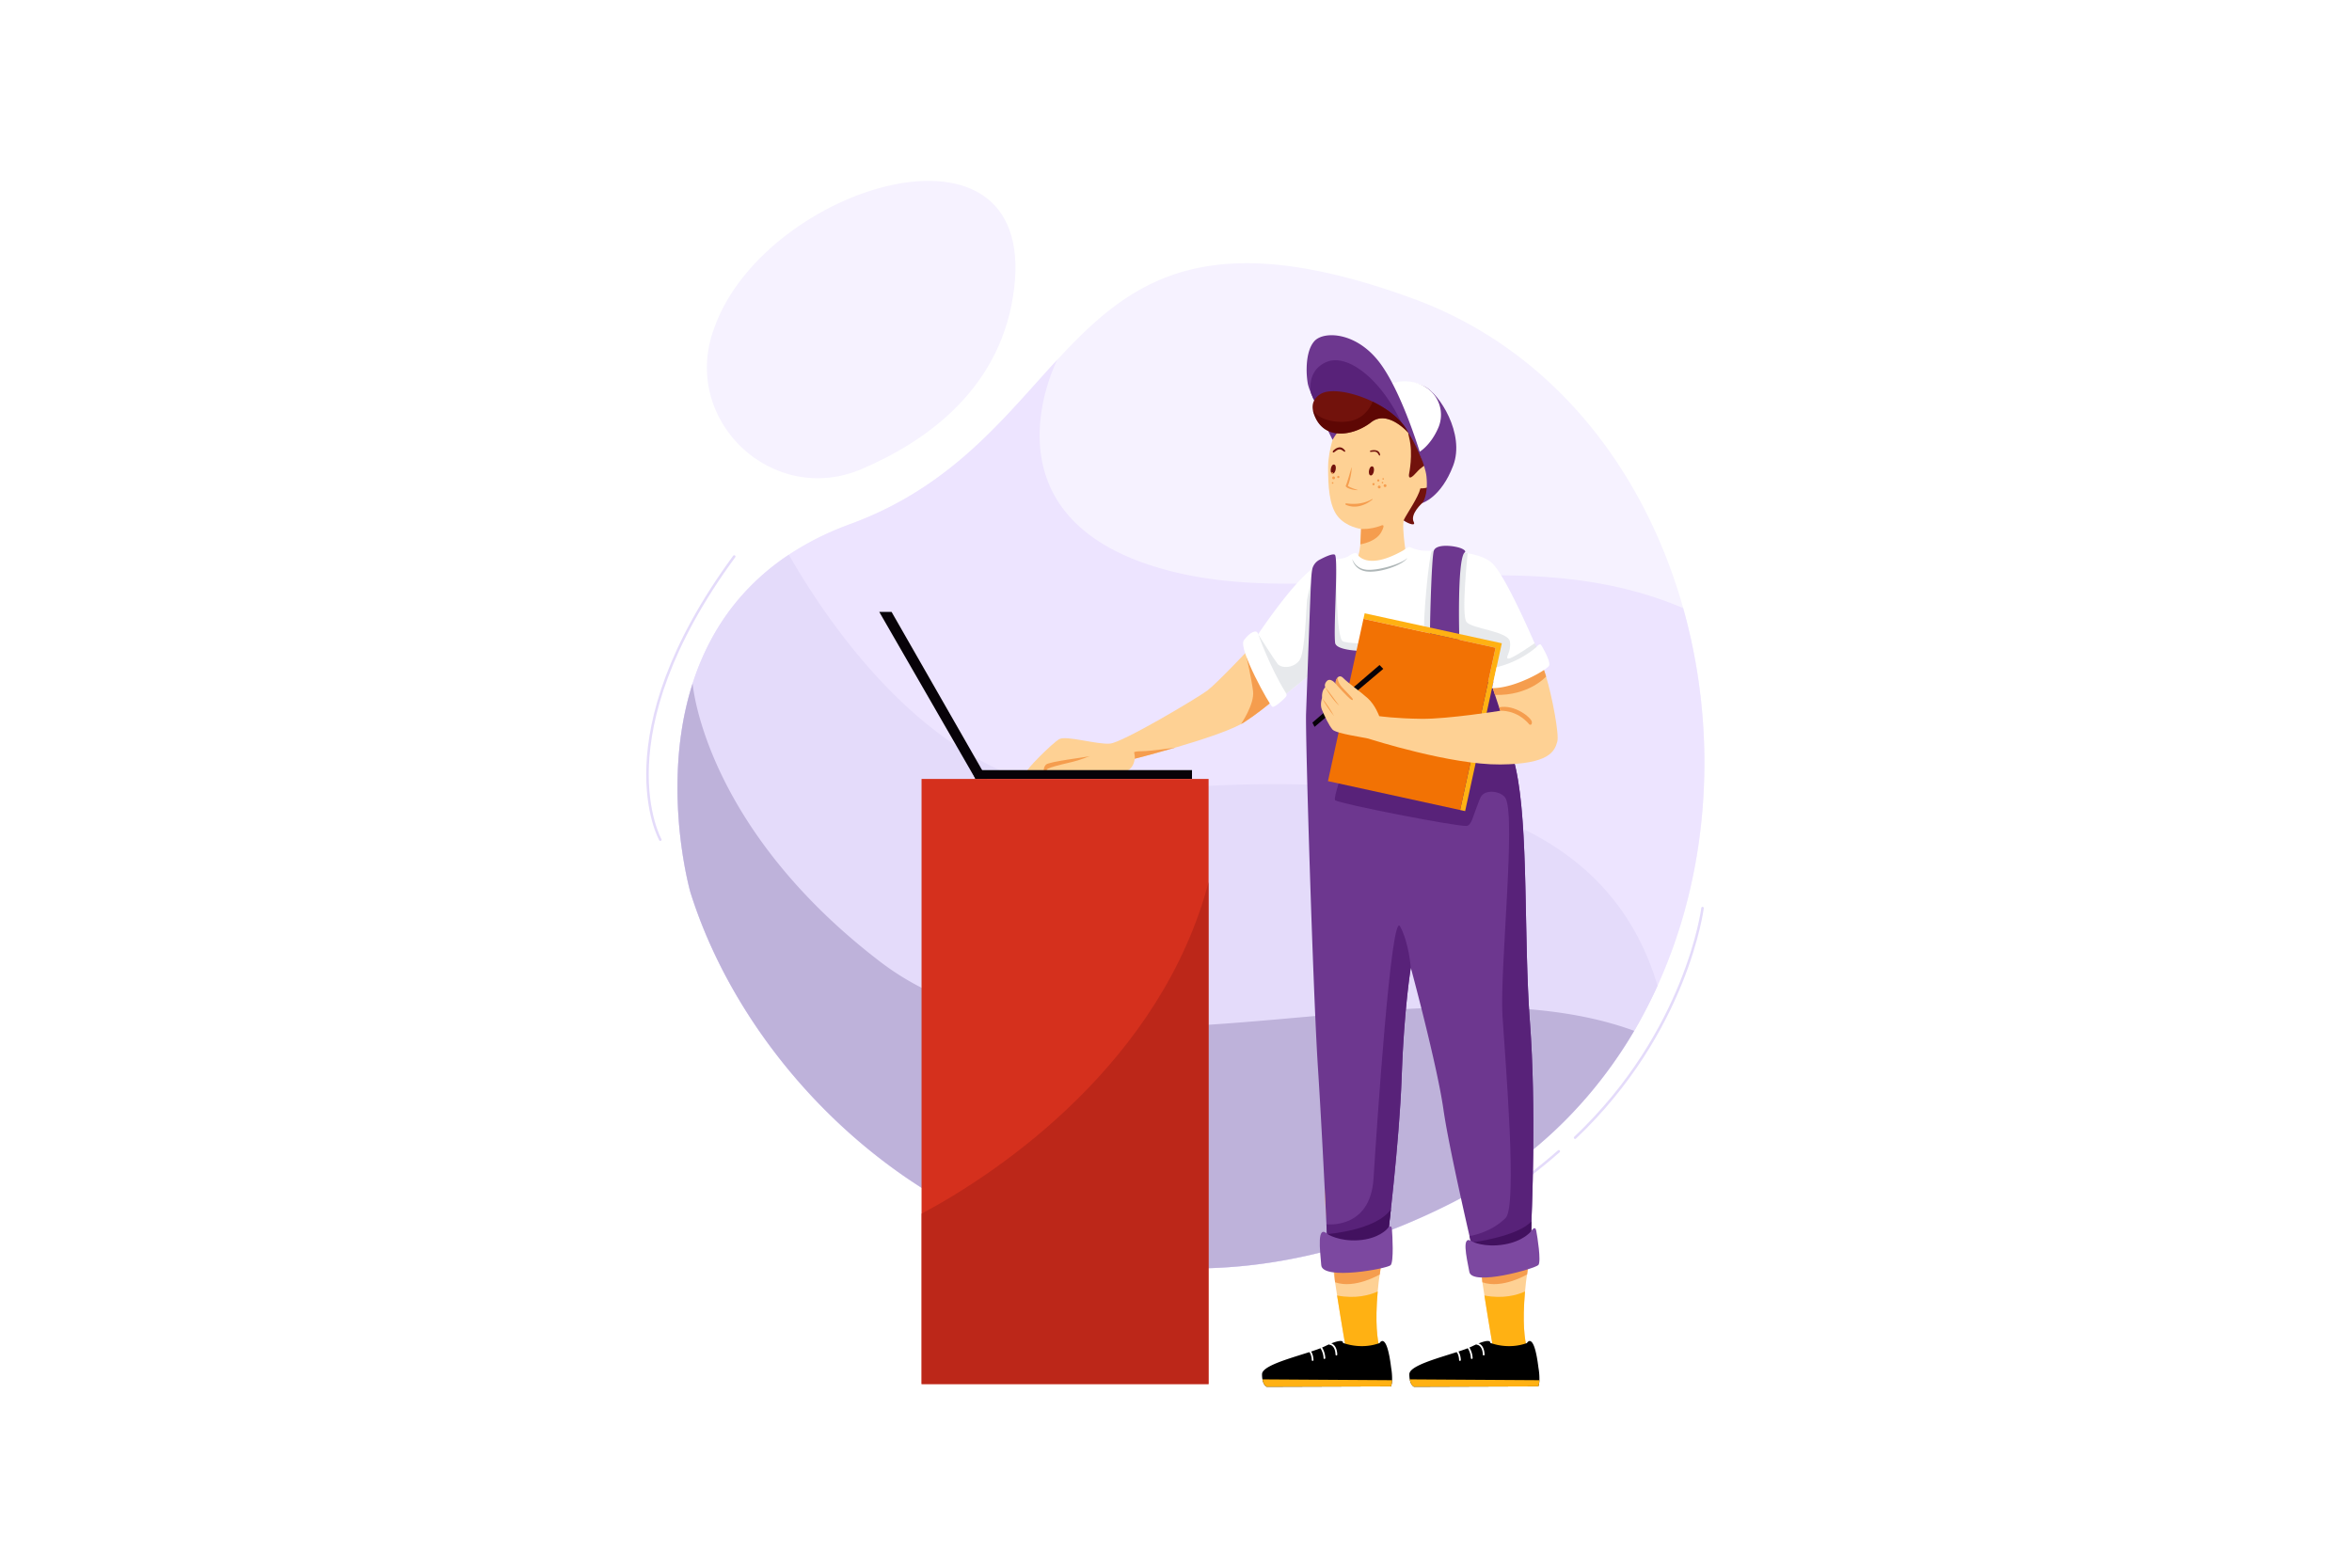 <svg xmlns="http://www.w3.org/2000/svg" viewBox="0 0 4680 3120"><defs><style>.cls-1{fill:#fff;}.cls-2{fill:#f6f2ff;}.cls-3{fill:#ede4ff;}.cls-4{fill:#e4dbfa;}.cls-5{fill:#beb2da;}.cls-18,.cls-6{fill:none;stroke-miterlimit:10;}.cls-6{stroke:#e4dbfa;stroke-linecap:round;stroke-width:5px;}.cls-7{fill:#fed194;}.cls-8{fill:#f59d4e;}.cls-9{fill:#72120c;}.cls-10{fill:#6d378f;}.cls-11{fill:#582279;}.cls-12{fill:#540200;opacity:0.67;}.cls-13{opacity:0.54;}.cls-14{fill:#d2d7db;}.cls-15{fill:#ffb113;}.cls-16{fill:#f27204;}.cls-17{fill:#42115f;}.cls-18{stroke:#fed194;}.cls-19{fill:#070208;}.cls-20{fill:#7c48a0;}.cls-21{fill:#d5301d;}.cls-22{fill:#ad2217;opacity:0.62;}.cls-23{fill:#aeb6b7;}</style></defs><title>02</title><g id="_02" data-name="02"><rect id="_02-2" data-name="02" class="cls-1" width="4680" height="3120"/><path class="cls-2" d="M3261.08,2035.24c-.85,1.48-1.68,3-2.53,4.44l-.73,1.28c-.94,1.66-1.89,3.3-2.85,5l-.13.23c-1,1.8-2.09,3.61-3.15,5.4-1.31,2.22-2.64,4.44-4,6.65s-2.67,4.43-4,6.63q-4,6.61-8.19,13.15c-1.39,2.18-2.79,4.37-4.19,6.53s-2.82,4.34-4.24,6.5-2.86,4.31-4.3,6.46q-1.9,2.85-3.85,5.69l-.75,1.11q-2.07,3-4.16,6c-1.45,2.1-2.91,4.18-4.39,6.26a1.77,1.77,0,0,0-.12.17c-1.25,1.76-2.5,3.53-3.78,5.28q-.75,1.07-1.53,2.13-1,1.44-2.1,2.88-1.42,2-2.9,3.95c-.66.9-1.31,1.79-2,2.68-.91,1.23-1.83,2.45-2.75,3.68l-2.33,3.09-1.91,2.5-3.66,4.76-.52.67q-2,2.55-4,5.1c-.48.61-1,1.22-1.45,1.84-1.15,1.44-2.3,2.89-3.46,4.33l-1.72,2.13c-1.07,1.33-2.13,2.65-3.21,4l-1.28,1.56q-2.05,2.52-4.15,5c-1.63,2-3.28,3.94-4.94,5.89l-.69.82c-1.48,1.73-2.95,3.46-4.44,5.19-2.11,2.44-4.23,4.85-6.37,7.27q-4.6,5.25-9.32,10.41l-.19.21c-3.47,3.81-7,7.58-10.51,11.33-.4.43-.81.86-1.22,1.28q-2.1,2.22-4.22,4.42c-1.82,1.91-3.66,3.8-5.5,5.68-.21.2-.4.4-.61.61l-3.07,3.12-2.55,2.57c-1.64,1.64-3.28,3.27-4.94,4.9q-8,7.9-16.27,15.62l-.79.74-.14.13q-15.23,14.21-31.24,27.78-2.33,2-4.7,3.95l-.64.53c-3.2,2.68-6.45,5.33-9.7,8l-1.26,1-.85.69-2.45,2-3.78,3-.16.12-2.72,2.14c-1.19.93-2.37,1.86-3.57,2.77-1,.82-2.1,1.64-3.16,2.45l-3.27,2.48-.12.1c-1.7,1.29-3.39,2.57-5.1,3.84l-1.27.95c-1.28,1-2.59,1.93-3.89,2.89l-2.66,1.94q-3.28,2.4-6.6,4.79l-1.15.83-3.51,2.48c-.67.47-1.33,1-2,1.42-1.67,1.18-3.35,2.36-5,3.52l-1.68,1.15q-3.37,2.34-6.78,4.63c-1.94,1.32-3.88,2.62-5.84,3.92l-1,.66c-2.07,1.38-4.16,2.75-6.25,4.11l-1.53,1c-2,1.31-4.05,2.61-6.08,3.9s-4.28,2.71-6.43,4c-.38.24-.77.47-1.14.72q-2.8,1.74-5.61,3.45l-1.34.83c-2.2,1.34-4.4,2.66-6.6,4-.31.19-.62.36-.92.55q-6.52,3.89-13.15,7.69l-.89.51-5,2.85-2.37,1.33q-3.43,1.92-6.89,3.82c-2.09,1.15-4.18,2.28-6.29,3.41l-1.77,1-6.09,3.23q-4.39,2.31-8.83,4.58c-2.36,1.21-4.74,2.42-7.12,3.61-516.39,258.89-976.52,89-1257.61-205.12-118.76-124.25-205.57-270.68-251.16-416.3,0,0-1.79-6.26-4.43-17.66-2.49-10.71-5.73-26-8.91-44.82-.16-.94-.33-1.9-.48-2.86q-1.63-9.82-3.2-20.84c-.16-1.06-.3-2.13-.46-3.21-.19-1.43-.39-2.88-.58-4.35-.15-1.17-.3-2.33-.46-3.52s-.32-2.53-.48-3.81c-.31-2.56-.63-5.16-.93-7.78-.16-1.33-.31-2.65-.45-4s-.3-2.68-.44-4-.29-2.71-.42-4.09l-.42-4.13c-.13-1.39-.27-2.79-.39-4.19s-.26-2.82-.39-4.24-.24-2.85-.36-4.29-.23-2.88-.35-4.34c0-.17,0-.34,0-.5-.19-2.52-.38-5.07-.55-7.65q-.64-9.22-1.09-18.82c-.07-1.54-.14-3.09-.2-4.64q-.6-14-.71-28.69c0-1.62,0-3.25,0-4.88q0-12.83.38-26.06c0-1.48.1-3,.15-4.43q.36-10.12,1-20.46l.33-5.06a.86.86,0,0,0,0-.16c.12-1.69.24-3.38.38-5.08h0c.13-1.76.28-3.51.42-5.27q.48-5.71,1.06-11.5c.14-1.47.3-3,.46-4.43s.34-3.2.53-4.8c.23-2,.46-4.09.72-6.15.1-.83.2-1.64.31-2.45a4.26,4.26,0,0,1,.06-.5l.33-2.62c.41-3.11.84-6.23,1.3-9.38.14-1.06.3-2.11.46-3.18.11-.74.22-1.47.34-2.21l.15-1a.13.13,0,0,0,0-.06c.25-1.62.5-3.24.77-4.88q1.8-11.13,4-22.37.52-2.64,1.07-5.26c.43-2.05.86-4.1,1.32-6.15.29-1.41.6-2.8.92-4.2.49-2.2,1-4.4,1.52-6.62.29-1.23.59-2.47.89-3.7q2.05-8.48,4.39-17c.38-1.39.77-2.78,1.16-4.15.44-1.57.9-3.14,1.35-4.7a1.14,1.14,0,0,1,.07-.22c.45-1.55.9-3.09,1.37-4.64s1-3.19,1.46-4.77,1-3.19,1.51-4.78c.44-1.38.89-2.76,1.35-4.15l.39-1.19.54-1.6c.37-1.13.76-2.27,1.15-3.4q.72-2.12,1.47-4.23c.34-1,.69-1.94,1-2.9l1.06-2.91c.33-.92.67-1.84,1-2.77.55-1.49,1.12-3,1.69-4.48.43-1.16.87-2.3,1.33-3.45.11-.3.23-.6.35-.91l.75-1.89s0,0,0,0c.5-1.29,1-2.57,1.54-3.85l.17-.42c.69-1.7,1.39-3.41,2.11-5.1.48-1.17,1-2.35,1.49-3.52.35-.83.71-1.67,1.07-2.5.83-1.92,1.68-3.83,2.53-5.74.62-1.39,1.25-2.79,1.9-4.17s1.4-3.06,2.13-4.58c.42-.9.84-1.8,1.28-2.69.12-.27.25-.54.38-.8.49-1,1-2.06,1.49-3.07.11-.24.23-.48.35-.72.76-1.56,1.53-3.1,2.31-4.66a1.71,1.71,0,0,0,.14-.27c.09-.16.17-.33.25-.5.72-1.4,1.43-2.79,2.16-4.19l.46-.89q1.32-2.54,2.68-5.06h0q1.43-2.65,2.88-5.29l0,0q1.18-2.15,2.4-4.29c.78-1.38,1.56-2.76,2.37-4.13l.34-.6c.67-1.15,1.34-2.3,2-3.44.12-.22.25-.44.38-.65q2.46-4.14,5-8.23,1.28-2.09,2.6-4.14a.33.33,0,0,1,.06-.1c.89-1.41,1.79-2.8,2.72-4.21q1.23-1.89,2.49-3.78c.19-.27.37-.56.57-.83.7-1.07,1.42-2.14,2.15-3.21l.95-1.38c.77-1.12,1.54-2.22,2.31-3.31s1.53-2.19,2.3-3.28c.42-.59.86-1.19,1.29-1.78.76-1.07,1.54-2.14,2.32-3.2q1.34-1.82,2.7-3.64c.18-.25.37-.49.54-.73.9-1.2,1.82-2.4,2.73-3.6q2.42-3.13,4.87-6.22,1.62-2,3.27-4.07l.72-.88c.5-.62,1-1.25,1.54-1.87q1.68-2,3.39-4c.85-1,1.71-2,2.57-3,.08-.09.16-.17.22-.25,1-1.2,2.06-2.39,3.11-3.57.91-1,1.81-2,2.73-3.06.52-.58,1-1.16,1.56-1.74l2.74-3c.73-.8,1.47-1.6,2.22-2.38s1.31-1.41,2-2.11c1-1.07,2-2.13,3.06-3.2.89-.92,1.78-1.84,2.68-2.74.71-.74,1.41-1.45,2.14-2.17.88-.9,1.78-1.8,2.69-2.68s1.7-1.67,2.55-2.5,1.65-1.61,2.48-2.41q2.91-2.79,5.88-5.54l1.87-1.74.25-.22c.9-.81,1.79-1.63,2.7-2.44l2.18-2c.32-.29.64-.58,1-.86l2.25-2,2.84-2.46q9.67-8.33,20.06-16.31l.17-.14q3-2.31,6-4.57l3.06-2.26c3-2.24,6.13-4.44,9.25-6.63a.35.35,0,0,0,.13-.08l3.18-2.2c2.07-1.42,4.17-2.84,6.28-4.24l.18-.12,3.3-2.18q5-3.26,10.11-6.45l6.66-4.06c1.24-.75,2.49-1.48,3.75-2.23l3.52-2.05,3.24-1.87q5.53-3.15,11.2-6.21l3.69-2,3.73-2c2.48-1.3,5-2.58,7.54-3.86l3-1.5q10-4.93,20.41-9.61c1.34-.6,2.67-1.19,4-1.78,1.08-.48,2.17-1,3.27-1.43l.78-.33q5.67-2.46,11.48-4.82,6.71-2.73,13.59-5.35l3.48-1.32,5.15-1.91c83.69-30.58,150.53-72.2,207.69-118.66q3.22-2.62,6.42-5.27s0,0,0,0q3.19-2.64,6.35-5.31h0q14.19-12,27.64-24.38,9-8.22,17.65-16.57,5.78-5.57,11.45-11.14v0c19.79-19.55,38.54-39.42,56.71-59.26,27-29.44,52.68-58.77,78.53-86.76h0c18.08-19.58,36.24-38.49,55-56.32,64-60.92,134.61-109.12,231.57-127.53a451.63,451.63,0,0,1,50.92-6.65,550.78,550.78,0,0,1,72.46-.46c34.78,1.95,72.41,7,113.37,15.47a1188.87,1188.87,0,0,1,120.43,32.11q30.71,9.81,63.55,21.81,5.46,2,10.87,4.08,23.54,9,46.11,19.28,15.11,6.87,29.76,14.3,6.56,3.32,13,6.75,18.41,9.74,36.14,20.37,6.59,3.93,13.08,8,14.07,8.78,27.67,18.1c179.27,122.64,301.53,313,361.27,525.31.54,1.92,1.07,3.83,1.59,5.75.39,1.38.76,2.76,1.14,4.14q1.35,4.92,2.63,9.86c.49,1.85,1,3.71,1.44,5.56s1,3.9,1.48,5.84q3.33,13.31,6.34,26.71,1.3,5.84,2.55,11.69.63,2.91,1.23,5.85.55,2.65,1.1,5.32,1.28,6.27,2.46,12.56.55,2.8,1.06,5.61,4.38,23.54,7.76,47.31c.24,1.64.46,3.28.69,4.92q1,7,1.85,14,.3,2.33.57,4.65l.06.45q.34,2.86.67,5.73,2.07,17.88,3.58,35.86c.18,2,.34,4,.5,6,.14,1.83.28,3.66.41,5.49.17,2.17.32,4.33.46,6.5q.21,2.84.37,5.65l.27,4.28c.1,1.65.2,3.3.28,4.94.06,1,.12,2.08.17,3.14q.48,9,.81,18c0,.71.05,1.43.08,2.15.06,1.58.1,3.17.15,4.76l.15,5.29c.05,1.86.09,3.73.13,5.6q.13,6.23.2,12.46c0,1.94,0,3.89,0,5.83,0,2.46,0,4.92,0,7.39,0,1.54,0,3.1,0,4.65q0,6.13-.13,12.26-.09,5.91-.25,11.81-.07,3-.18,6-.18,5.88-.43,11.77c0,.19,0,.38,0,.57-.07,1.8-.16,3.6-.24,5.4q-.29,6.2-.66,12.41c-.11,2-.23,3.95-.36,5.93q-.21,3.54-.47,7.1c-.26,3.64-.52,7.27-.81,10.91q-.24,3-.5,6c-.17,2-.34,4-.52,6l-.57,6c-.18,2-.37,4-.59,6-.15,1.57-.31,3.13-.48,4.69-.08.78-.17,1.57-.25,2.35q-1.23,11.45-2.7,22.85-1.14,9-2.45,17.88-.39,2.72-.8,5.42c0,.22-.06.44-.1.65-.28,1.95-.59,3.89-.89,5.82s-.57,3.67-.87,5.5c-.34,2.12-.7,4.25-1.05,6.37-.67,4-1.35,7.9-2.05,11.85l-1.08,5.92c-.36,2-.73,3.93-1.11,5.91s-.75,3.93-1.13,5.89c-.77,3.94-1.57,7.86-2.38,11.79q-.61,2.94-1.24,5.87c-.42,2-.84,3.92-1.28,5.87s-.85,3.92-1.3,5.86-.88,3.92-1.33,5.86-.91,3.9-1.37,5.84l-1.38,5.8c-.54,2.21-1.08,4.42-1.64,6.63q-.63,2.54-1.28,5.08-1.47,5.78-3,11.55c-.53,2-1.05,3.9-1.59,5.85s-1.06,3.86-1.59,5.79-1.08,3.85-1.63,5.77-1.1,3.85-1.67,5.76q-.77,2.64-1.55,5.28c-.7,2.34-1.41,4.7-2.13,7-.48,1.63-1,3.26-1.5,4.88a.2.2,0,0,1,0,0c-1.05,3.4-2.13,6.79-3.21,10.17-.26.81-.52,1.6-.78,2.39q-1.65,5.09-3.34,10.13-1.93,5.74-3.93,11.46-1,2.83-2,5.66c-.65,1.84-1.32,3.68-2,5.53l-.06.17q-.93,2.55-1.87,5.09c-.1.29-.2.56-.3.84-.66,1.75-1.31,3.51-2,5.25s-1.41,3.74-2.13,5.6-1.34,3.5-2,5.25c-.14.36-.28.74-.44,1.1-.62,1.61-1.25,3.23-1.89,4.82-.73,1.86-1.47,3.71-2.22,5.57l-2.26,5.55q-3.16,7.74-6.49,15.41-1.43,3.33-2.89,6.65-1.2,2.74-2.43,5.48t-2.45,5.46l-1.82,4-.58,1.26c-1.05,2.27-2.1,4.55-3.17,6.81-.12.27-.26.56-.39.83l-.23.49c-.53,1.12-1.06,2.25-1.6,3.37-.15.32-.31.64-.46,1-1,2.08-2,4.13-3,6.18-.1.23-.2.44-.32.67q-.27.59-.57,1.17c-.89,1.82-1.78,3.63-2.68,5.45-.42.83-.83,1.66-1.24,2.5-.08.13-.14.26-.21.38-.93,1.88-1.88,3.75-2.83,5.61-.72,1.43-1.46,2.84-2.19,4.27l-.72,1.39c-.53,1-1.07,2-1.6,3.07-.08.15-.15.3-.23.44-.37.73-.75,1.45-1.13,2.16-.76,1.43-1.51,2.85-2.27,4.26-.6,1.14-1.21,2.27-1.82,3.41-.24.46-.49.91-.73,1.36-.5.92-1,1.83-1.49,2.73C3265.13,2028,3263.1,2031.61,3261.08,2035.24Z"/><path class="cls-3" d="M3261.08,2035.24c-.85,1.48-1.68,3-2.53,4.44l-.73,1.28c-.94,1.66-1.89,3.3-2.85,5l-.13.23c-1,1.8-2.09,3.61-3.15,5.4-1.31,2.22-2.64,4.44-4,6.65s-2.67,4.43-4,6.63q-4,6.61-8.19,13.15c-1.39,2.18-2.79,4.37-4.19,6.53s-2.82,4.34-4.24,6.5-2.86,4.31-4.3,6.46q-1.9,2.85-3.85,5.69l-.75,1.11q-2.07,3-4.16,6c-1.45,2.1-2.91,4.18-4.39,6.26a1.77,1.77,0,0,0-.12.17c-1.25,1.76-2.5,3.53-3.78,5.28q-.75,1.07-1.53,2.13-1,1.44-2.1,2.88-1.42,2-2.9,3.95c-.66.9-1.31,1.79-2,2.68-.91,1.23-1.83,2.45-2.75,3.68l-2.33,3.09-1.91,2.5-3.66,4.76-.52.67q-2,2.55-4,5.1c-.48.61-1,1.22-1.45,1.84-1.15,1.44-2.3,2.89-3.46,4.33l-1.72,2.13c-1.07,1.33-2.13,2.65-3.21,4l-1.28,1.56q-2.05,2.52-4.15,5c-1.63,2-3.28,3.94-4.94,5.89l-.69.82c-1.48,1.73-2.95,3.46-4.44,5.19-2.11,2.44-4.23,4.85-6.37,7.27q-4.6,5.25-9.32,10.41l-.19.21q-2.55,2.8-5.14,5.57-1.62,1.77-3.28,3.52c-.93,1-1.87,2-2.81,3l-.5.53q-2.1,2.22-4.22,4.42c-.18.17-.34.35-.51.52l-2.76,2.86c-.94,1-1.89,1.95-2.84,2.91l-3.07,3.12-2.55,2.57-3.1,3.07c-.88.89-1.79,1.78-2.69,2.66q-5,4.93-10.13,9.79l-.43.41q-2.8,2.67-5.65,5.33-3.06,2.85-6.15,5.68c-1.91,1.74-3.82,3.48-5.74,5.2s-4,3.55-6,5.31l-.79.7c-1.58,1.4-3.18,2.79-4.78,4.18-.25.22-.49.44-.75.65q-2.78,2.4-5.57,4.78l-1.64,1.41-3.23,2.71-1.47,1.24-.64.53q-2.76,2.31-5.56,4.59c-1.79,1.47-3.59,2.94-5.4,4.39l-.85.69-2.45,2-3.33,2.64c-.16.12-.3.24-.45.37a.48.48,0,0,0-.16.12l-2.72,2.14-3,2.31-.59.46-.6.46-2.56,2-3.27,2.48-.12.1c-1.7,1.29-3.39,2.57-5.1,3.84l-1.27.95q-.36.26-.72.54l-3.17,2.35-2.66,1.94q-3.28,2.4-6.6,4.79l-1.15.83-3.51,2.48c-.67.47-1.33,1-2,1.42l-.48.33q-2.27,1.61-4.56,3.19l-1.68,1.15q-3.37,2.34-6.78,4.63c-1.94,1.32-3.88,2.62-5.84,3.92l-1,.66c-2.07,1.38-4.16,2.75-6.25,4.11l-1.53,1c-2,1.31-4.05,2.61-6.08,3.9s-4.28,2.71-6.43,4c-.38.24-.77.47-1.14.72q-2.8,1.74-5.61,3.45l-1.34.83c-2.2,1.34-4.4,2.66-6.6,4-.31.19-.62.36-.92.55q-6.52,3.89-13.15,7.69l-.89.51-5,2.85-2.37,1.33q-3.43,1.92-6.89,3.82c-2.09,1.15-4.18,2.28-6.29,3.41l-1.77,1-6.09,3.23q-4.39,2.31-8.83,4.58c-2.36,1.21-4.74,2.42-7.12,3.61-516.39,258.89-976.52,89-1257.61-205.12-118.76-124.25-205.57-270.68-251.16-416.3,0,0-1.79-6.26-4.43-17.66-2.49-10.71-5.73-26-8.91-44.82-.16-.94-.33-1.9-.48-2.86q-1.63-9.82-3.2-20.84c-.16-1.06-.3-2.13-.46-3.21-.19-1.43-.39-2.88-.58-4.35-.15-1.17-.3-2.33-.46-3.52s-.32-2.53-.48-3.81c-.31-2.56-.63-5.16-.93-7.78-.16-1.33-.31-2.65-.45-4s-.3-2.68-.44-4-.29-2.71-.42-4.09l-.42-4.13c-.13-1.39-.27-2.79-.39-4.19s-.26-2.82-.39-4.24-.24-2.85-.36-4.29-.23-2.88-.35-4.34c0-.17,0-.34,0-.5-.19-2.52-.38-5.07-.55-7.65q-.64-9.22-1.09-18.82c-.07-1.54-.14-3.09-.2-4.64q-.6-14-.71-28.69c0-1.62,0-3.25,0-4.88q0-12.83.38-26.06c0-1.48.1-3,.15-4.43q.36-10.12,1-20.46c.1-1.61.2-3.21.31-4.81,0-.08,0-.17,0-.25a.86.86,0,0,0,0-.16c.12-1.69.24-3.38.38-5.08h0c.13-1.76.28-3.51.42-5.27q.48-5.71,1.06-11.5c.14-1.47.3-3,.46-4.43s.34-3.2.53-4.8c.23-2,.46-4.09.72-6.15.1-.83.2-1.64.31-2.45a4.26,4.26,0,0,1,.06-.5l.33-2.62c.41-3.11.84-6.23,1.3-9.38.14-1.06.3-2.11.46-3.18.11-.74.22-1.47.34-2.21l.15-1a.13.13,0,0,0,0-.06c0-.23.07-.48.11-.72.22-1.37.43-2.77.66-4.16q1.8-11.13,4-22.37.52-2.64,1.07-5.26c.43-2.05.86-4.1,1.32-6.15.29-1.41.6-2.8.92-4.2.49-2.2,1-4.4,1.52-6.62.29-1.23.59-2.47.89-3.7q2.05-8.48,4.39-17c.38-1.39.77-2.78,1.16-4.15.44-1.57.9-3.14,1.35-4.7a1.14,1.14,0,0,1,.07-.22c.45-1.55.9-3.09,1.37-4.64s1-3.19,1.46-4.77,1-3.19,1.51-4.78c.44-1.38.89-2.76,1.35-4.15l.39-1.19.54-1.6c.37-1.13.76-2.27,1.15-3.4q.72-2.12,1.47-4.23c.34-1,.69-1.94,1-2.9l1.06-2.91c.33-.92.67-1.84,1-2.77.55-1.49,1.12-3,1.69-4.48.43-1.16.87-2.3,1.33-3.45.11-.3.23-.6.35-.91l.75-1.89s0,0,0,0c.5-1.29,1-2.57,1.54-3.85l.17-.42c.69-1.7,1.39-3.41,2.11-5.1.48-1.17,1-2.35,1.49-3.52.35-.83.71-1.67,1.07-2.5.83-1.92,1.68-3.83,2.53-5.74.62-1.39,1.25-2.79,1.9-4.17s1.4-3.06,2.13-4.58c.42-.9.84-1.8,1.28-2.69.12-.27.25-.54.38-.8.49-1,1-2.06,1.49-3.07.11-.24.23-.48.35-.72s.37-.74.54-1.11c.59-1.18,1.17-2.36,1.77-3.55a1.71,1.71,0,0,0,.14-.27c.09-.16.17-.33.25-.5.72-1.4,1.43-2.79,2.16-4.19l.46-.89q1.32-2.54,2.68-5.06h0q1.43-2.65,2.88-5.29l0,0q1.18-2.15,2.4-4.29c.78-1.38,1.57-2.75,2.37-4.13l.34-.6c.67-1.15,1.35-2.29,2-3.44.12-.22.25-.44.38-.65q2.46-4.14,5-8.23,1.28-2.09,2.6-4.14a.33.33,0,0,1,.06-.1c.89-1.41,1.79-2.8,2.72-4.21q1.23-1.89,2.49-3.78c.19-.27.37-.56.57-.83.7-1.07,1.42-2.14,2.15-3.21l.95-1.38c.77-1.12,1.54-2.22,2.31-3.31s1.53-2.19,2.3-3.28c.42-.59.86-1.19,1.29-1.78.76-1.07,1.54-2.14,2.32-3.2q1.34-1.82,2.7-3.64c.18-.25.37-.49.54-.73.9-1.2,1.82-2.4,2.73-3.6q2.42-3.13,4.87-6.22,1.62-2,3.27-4.07l.72-.88c.5-.62,1-1.25,1.54-1.87q1.68-2,3.39-4c.85-1,1.71-2,2.57-3,.08-.09.16-.17.22-.25,1-1.2,2.06-2.39,3.11-3.57.91-1,1.81-2,2.73-3.06.52-.58,1-1.16,1.56-1.74l2.74-3c.73-.8,1.47-1.6,2.22-2.38s1.31-1.41,2-2.11c1-1.07,2-2.13,3.06-3.2.89-.92,1.78-1.84,2.68-2.74.71-.74,1.41-1.45,2.14-2.17.88-.9,1.78-1.8,2.69-2.68s1.7-1.67,2.55-2.5,1.65-1.61,2.48-2.41q2.91-2.79,5.88-5.54l2.12-2c.9-.81,1.79-1.63,2.7-2.44l2.18-2c.32-.29.64-.58,1-.86l2.25-2,2.84-2.46q9.69-8.31,20.06-16.31l.17-.14c2-1.53,4-3,6-4.57l3.06-2.26q4.58-3.34,9.25-6.63a.35.35,0,0,0,.13-.08l3.18-2.2c2.13-1.46,4.29-2.92,6.46-4.36l3.3-2.18q5-3.26,10.11-6.45l6.66-4.06c1.24-.75,2.49-1.48,3.75-2.23l3.52-2.05,3.24-1.87q5.53-3.15,11.2-6.21l3.69-2,3.73-2q3.74-1.93,7.54-3.86l3-1.5q10-4.93,20.41-9.61c1.34-.6,2.67-1.19,4-1.78,1.08-.48,2.17-1,3.27-1.43l.78-.33q5.68-2.46,11.48-4.82,6.71-2.73,13.59-5.35l3.48-1.32,5.15-1.91c83.69-30.58,150.53-72.2,207.69-118.66,2.15-1.74,4.3-3.5,6.42-5.27,0,0,0,0,0,0,2.14-1.76,4.25-3.53,6.35-5.31h0q14.21-12,27.64-24.38,9-8.22,17.65-16.57c3.86-3.69,7.67-7.42,11.45-11.14v0c19.77-19.52,38.51-39.37,56.67-59.19,27-29.45,52.69-58.79,78.55-86.79-.66,1.26-21.66,42.25-30.94,99-9.81,60.05-6.51,137.76,47.86,204.81,39.65,48.91,106.46,92.13,215.15,118.72,59,14.43,120.22,20.82,183,22.7,25.63.76,51.53.77,77.65.26q12.81-.23,25.7-.64,24.12-.75,48.46-1.92c224.09-10.65,459.93-42,678.31,51.62.54,1.92,1.07,3.83,1.59,5.75.39,1.38.76,2.76,1.14,4.14q1.35,4.92,2.63,9.86c.49,1.85,1,3.71,1.44,5.56s1,3.9,1.48,5.84q3.33,13.31,6.34,26.71,1.3,5.84,2.55,11.69.63,2.91,1.23,5.85.55,2.65,1.1,5.32,1.28,6.27,2.46,12.56.55,2.8,1.06,5.61,4.38,23.54,7.76,47.31c.24,1.64.46,3.28.69,4.92q1,7,1.85,14,.3,2.33.57,4.65l.06.45q.34,2.86.67,5.73,2.07,17.88,3.58,35.86c.18,2,.34,4,.5,6,.14,1.83.28,3.66.41,5.49.17,2.17.32,4.33.46,6.5q.21,2.84.37,5.65l.27,4.28c.1,1.65.2,3.3.28,4.94.06,1,.12,2.08.17,3.14q.48,9,.81,18c0,.71.05,1.43.08,2.15.06,1.58.1,3.17.15,4.76l.15,5.29c.05,1.86.09,3.73.13,5.6q.13,6.23.2,12.46c0,1.94,0,3.89,0,5.83,0,2.46,0,4.92,0,7.39,0,1.54,0,3.1,0,4.65q0,6.13-.13,12.26-.09,5.89-.25,11.81-.07,3-.18,6-.18,5.88-.43,11.77c0,.19,0,.38,0,.57-.07,1.8-.16,3.6-.24,5.4q-.29,6.2-.66,12.41c-.11,2-.23,3.95-.36,5.93q-.21,3.54-.47,7.1c-.26,3.64-.52,7.27-.81,10.91q-.24,3-.5,6c-.17,2-.34,4-.52,6l-.57,6c-.19,2-.38,4-.59,6-.15,1.57-.31,3.13-.48,4.69-.08.78-.17,1.57-.25,2.35q-1.24,11.45-2.7,22.85-1.15,8.94-2.45,17.88-.39,2.72-.8,5.42c0,.22-.06.44-.1.65-.28,1.95-.59,3.89-.89,5.82s-.57,3.67-.87,5.5c-.34,2.12-.7,4.25-1.05,6.37-.67,4-1.35,7.9-2.05,11.85l-1.08,5.92c-.36,2-.73,3.93-1.11,5.91s-.75,3.93-1.13,5.89q-1.17,5.89-2.38,11.79-.61,2.94-1.24,5.87c-.42,2-.84,3.92-1.28,5.87s-.85,3.92-1.3,5.86-.88,3.92-1.33,5.86-.91,3.9-1.37,5.84l-1.38,5.8c-.54,2.21-1.08,4.42-1.64,6.63q-.63,2.54-1.28,5.08-1.47,5.78-3,11.55c-.53,2-1.05,3.9-1.59,5.85s-1.06,3.86-1.59,5.79-1.08,3.85-1.63,5.77-1.1,3.85-1.67,5.76q-.77,2.64-1.55,5.28c-.7,2.34-1.41,4.7-2.13,7-.48,1.63-1,3.26-1.5,4.88a.2.2,0,0,1,0,0c-1.05,3.4-2.13,6.79-3.21,10.17-.26.81-.52,1.6-.78,2.39q-1.65,5.09-3.34,10.13-1.93,5.74-3.93,11.46-1,2.83-2,5.66c-.65,1.84-1.32,3.68-2,5.53l-.06.17q-.93,2.55-1.87,5.09c-.1.29-.2.56-.3.84-.66,1.75-1.31,3.51-2,5.25s-1.41,3.74-2.13,5.6-1.34,3.5-2,5.25c-.14.36-.28.74-.44,1.1-.62,1.61-1.25,3.23-1.89,4.82-.73,1.86-1.47,3.71-2.22,5.57l-2.26,5.55q-3.18,7.73-6.49,15.41-1.43,3.33-2.89,6.65-1.2,2.74-2.43,5.48t-2.45,5.46l-1.82,4-.58,1.26c-1.05,2.27-2.1,4.55-3.17,6.81-.12.27-.26.56-.39.83l-.23.49c-.53,1.12-1.06,2.25-1.6,3.37-.15.32-.31.64-.46,1-1,2.08-2,4.13-3,6.18-.1.23-.2.44-.32.67q-.27.59-.57,1.17c-.89,1.82-1.78,3.63-2.68,5.45-.48,1-1,1.92-1.45,2.88-.93,1.88-1.88,3.75-2.83,5.61-.72,1.43-1.46,2.84-2.19,4.27l-.72,1.39c-.53,1-1.07,2-1.6,3.07-.08.15-.15.3-.23.44-.37.73-.75,1.45-1.13,2.16-.76,1.43-1.51,2.85-2.27,4.26-.6,1.14-1.21,2.27-1.82,3.41-.24.46-.49.91-.73,1.36-.5.92-1,1.83-1.49,2.73C3265.13,2028,3263.1,2031.61,3261.08,2035.24Z"/><path class="cls-4" d="M3261.08,2035.24c-.85,1.48-1.68,3-2.53,4.44l-.73,1.28c-.94,1.66-1.89,3.3-2.85,5l-.13.23c-1,1.8-2.09,3.61-3.15,5.4-1.31,2.22-2.64,4.44-4,6.65s-2.67,4.43-4,6.63q-4,6.61-8.19,13.15c-1.39,2.18-2.79,4.37-4.19,6.53s-2.82,4.34-4.24,6.5-2.86,4.31-4.3,6.46q-1.9,2.85-3.85,5.69l-.75,1.11q-2.07,3-4.16,6c-1.45,2.1-2.91,4.18-4.39,6.26a1.77,1.77,0,0,0-.12.17c-1.25,1.76-2.5,3.53-3.78,5.28q-.75,1.07-1.53,2.13-1,1.44-2.1,2.88-1.42,2-2.9,3.95c-.66.9-1.31,1.79-2,2.68-.91,1.23-1.83,2.45-2.75,3.68l-2.33,3.09-1.91,2.5-3.66,4.76-.52.67q-2,2.55-4,5.1c-.48.61-1,1.22-1.45,1.84-1.15,1.44-2.3,2.89-3.46,4.33l-1.72,2.13c-1.07,1.33-2.13,2.65-3.21,4l-1.28,1.56q-2.05,2.52-4.15,5c-1.63,2-3.28,3.94-4.94,5.89l-.69.82c-1.48,1.73-2.95,3.46-4.44,5.19-2.11,2.44-4.23,4.85-6.37,7.27-3.06,3.49-6.18,7-9.32,10.41-1.77,1.93-3.54,3.86-5.33,5.78q-1.62,1.77-3.28,3.52c-.69.75-1.39,1.49-2.09,2.24q-.37.38-.72.75l-.5.53q-2.1,2.22-4.22,4.42c-.18.17-.34.35-.51.52l-2.76,2.86-2.23,2.3c-.21.2-.4.4-.61.61l-3.07,3.12-2.55,2.57-3.1,3.07-1.84,1.83c-.29.27-.58.56-.85.83q-5,4.93-10.13,9.79l-.43.41q-2.8,2.67-5.65,5.33-3.06,2.85-6.15,5.68c-1.91,1.74-3.82,3.48-5.74,5.2s-4,3.55-6,5.31l-.79.7c-1.58,1.4-3.18,2.79-4.78,4.18-.25.22-.49.44-.75.65q-5.18,4.49-10.44,8.9l-1.47,1.24-.64.53q-2.76,2.31-5.56,4.59c-1.79,1.47-3.59,2.94-5.4,4.39l-.85.69c-1.91,1.55-3.85,3.08-5.78,4.61-.16.12-.3.24-.45.37a.48.48,0,0,0-.16.12q-2.84,2.23-5.7,4.45l-.59.46-.6.46c-1.93,1.5-3.88,3-5.83,4.47l-.12.1c-1.7,1.29-3.39,2.57-5.1,3.84l-1.27.95q-.36.26-.72.54c-1.94,1.43-3.87,2.86-5.83,4.29q-3.28,2.4-6.6,4.79c-1.55,1.1-3.09,2.21-4.66,3.31-.67.47-1.33,1-2,1.42l-.48.33c-2.06,1.46-4.15,2.9-6.24,4.34q-3.37,2.34-6.78,4.63c-2.27,1.54-4.55,3.06-6.84,4.58-2.07,1.38-4.16,2.75-6.25,4.11l-1.53,1c-2,1.31-4.05,2.61-6.08,3.9s-4.28,2.71-6.43,4c-.38.24-.77.47-1.14.72q-2.8,1.74-5.61,3.45l-1.34.83c-2.2,1.34-4.4,2.66-6.6,4-.31.19-.62.36-.92.55q-6.52,3.89-13.15,7.69l-.89.51-5,2.85-2.37,1.33q-3.43,1.92-6.89,3.82c-2.09,1.15-4.18,2.28-6.29,3.41l-1.77,1-6.09,3.23q-4.39,2.31-8.83,4.58c-2.36,1.21-4.74,2.42-7.12,3.61-516.39,258.89-976.52,89-1257.61-205.12-118.76-124.25-205.57-270.68-251.16-416.3,0,0-1.79-6.26-4.43-17.66-2.49-10.71-5.73-26-8.91-44.82-.16-.94-.33-1.9-.48-2.86q-1.63-9.82-3.2-20.84c-.16-1.06-.3-2.13-.46-3.21-.19-1.43-.39-2.88-.58-4.35-.15-1.17-.3-2.33-.46-3.52s-.32-2.53-.48-3.81q-.49-3.84-.93-7.78c-.16-1.33-.31-2.65-.45-4s-.3-2.68-.44-4-.29-2.71-.42-4.09l-.42-4.13c-.13-1.39-.27-2.79-.39-4.19s-.26-2.82-.39-4.24-.24-2.85-.36-4.29-.23-2.88-.35-4.34c0-.17,0-.34,0-.5-.2-2.54-.38-5.08-.55-7.65q-.64-9.22-1.09-18.82c-.07-1.54-.14-3.09-.2-4.64q-.6-14-.71-28.69c0-1.62,0-3.25,0-4.88q0-12.83.38-26.06c0-1.48.1-3,.15-4.43q.36-10.12,1-20.46c.1-1.61.2-3.21.31-4.81,0-.08,0-.17,0-.25a.86.86,0,0,0,0-.16c.12-1.69.24-3.38.38-5.08h0c.13-1.76.28-3.51.42-5.27q.48-5.71,1.06-11.5c.14-1.47.3-3,.46-4.43s.34-3.2.53-4.8c.23-2,.46-4.09.72-6.15.1-.83.2-1.64.31-2.45a4.26,4.26,0,0,1,.06-.5l.33-2.62c.41-3.11.84-6.23,1.3-9.38.14-1.06.3-2.11.46-3.18.11-.74.22-1.47.34-2.21l.15-1a.13.13,0,0,0,0-.06c0-.23.07-.48.11-.72.22-1.37.43-2.77.66-4.16q1.8-11.13,4-22.37.52-2.64,1.07-5.26c.43-2.05.86-4.1,1.32-6.15.29-1.41.6-2.8.92-4.2.49-2.2,1-4.4,1.52-6.62.29-1.23.59-2.47.89-3.7q2.05-8.48,4.39-17c.38-1.39.77-2.78,1.16-4.15.44-1.57.9-3.14,1.35-4.7a1.14,1.14,0,0,1,.07-.22c.45-1.55.9-3.09,1.37-4.64s1-3.19,1.46-4.77,1-3.19,1.51-4.78c.44-1.38.89-2.76,1.35-4.15l.39-1.19.54-1.6c.37-1.13.76-2.27,1.15-3.4q.72-2.12,1.47-4.23c.34-1,.69-1.94,1-2.9l1.06-2.91c.33-.92.67-1.84,1-2.77.55-1.49,1.12-3,1.69-4.48.43-1.16.87-2.3,1.33-3.45.11-.3.23-.6.35-.91l.75-1.89s0,0,0,0c.5-1.29,1-2.57,1.54-3.85l.17-.42c.69-1.7,1.39-3.41,2.11-5.1.48-1.17,1-2.35,1.49-3.52.35-.83.71-1.67,1.07-2.5.83-1.92,1.68-3.83,2.53-5.74.62-1.39,1.25-2.79,1.9-4.17s1.4-3.06,2.13-4.58c.42-.9.84-1.8,1.28-2.69.12-.27.25-.54.38-.8.49-1,1-2.06,1.49-3.07.11-.24.23-.48.35-.72s.37-.74.54-1.11c.59-1.18,1.17-2.36,1.77-3.55a1.71,1.71,0,0,0,.14-.27c.09-.16.17-.33.25-.5.72-1.4,1.43-2.79,2.16-4.19l.46-.89q1.32-2.54,2.68-5.06h0q1.43-2.65,2.88-5.29l0,0q1.18-2.15,2.4-4.29c.78-1.38,1.57-2.75,2.37-4.13l.34-.6c.67-1.15,1.35-2.29,2-3.44.12-.22.25-.44.38-.65q2.46-4.14,5-8.23,1.28-2.09,2.6-4.14a.33.33,0,0,1,.06-.1c.89-1.41,1.79-2.8,2.72-4.21q1.23-1.89,2.49-3.78c.19-.27.37-.56.57-.83.7-1.07,1.42-2.14,2.15-3.21l.95-1.38c.77-1.12,1.54-2.22,2.31-3.31s1.53-2.19,2.3-3.28c.42-.59.86-1.19,1.29-1.78.76-1.07,1.54-2.14,2.32-3.2q1.34-1.82,2.7-3.64c.18-.25.37-.49.54-.73.9-1.2,1.82-2.4,2.73-3.6q2.42-3.13,4.87-6.22,1.62-2,3.27-4.07l.72-.88c.5-.62,1-1.25,1.54-1.87q1.68-2,3.39-4c.85-1,1.71-2,2.57-3,.08-.09.16-.17.22-.25,1-1.2,2.06-2.39,3.11-3.57.91-1,1.81-2,2.73-3.06.52-.58,1-1.16,1.56-1.74l2.74-3c.73-.8,1.47-1.6,2.22-2.38s1.31-1.41,2-2.11c1-1.07,2-2.13,3.06-3.2.89-.92,1.78-1.84,2.68-2.74.71-.74,1.41-1.45,2.14-2.17.88-.9,1.78-1.8,2.69-2.68s1.7-1.67,2.55-2.5,1.65-1.61,2.48-2.41q2.91-2.79,5.88-5.54l1.87-1.74.25-.22c.9-.81,1.79-1.63,2.7-2.44l2.18-2c.32-.29.64-.58,1-.86l2.25-2,2.84-2.46q9.69-8.31,20.06-16.31l.17-.14c2-1.53,4-3,6-4.57l3.06-2.26q4.58-3.34,9.25-6.63a.35.35,0,0,0,.13-.08l3.18-2.2c2.13-1.46,4.29-2.92,6.46-4.36a1487.16,1487.16,0,0,0,86.89,134.31c22.61,31.06,47.93,63.11,75.81,94.53,41.87,47.18,89.53,93,142.53,131.92,35.77,26.28,74,49.45,114.46,67.84,72.1,32.76,151.48,50.36,237.37,43.4,366.3-29.66,937.67-63.55,1071.5,385.74l-1.82,4-.58,1.26c-1.05,2.27-2.1,4.55-3.17,6.81-.12.27-.26.56-.39.83l-.23.49c-.53,1.12-1.06,2.25-1.6,3.37-.15.32-.31.64-.46,1-1,2.08-2,4.13-3,6.18-.1.23-.2.44-.32.67q-.27.59-.57,1.17c-.89,1.82-1.78,3.63-2.68,5.45-.42.83-.83,1.66-1.24,2.5-.08.13-.14.26-.21.38-.93,1.88-1.88,3.75-2.83,5.61-.72,1.43-1.46,2.84-2.19,4.27l-.72,1.39c-.53,1-1.07,2-1.6,3.07-.08.15-.15.3-.23.44-.37.73-.75,1.45-1.13,2.16-.76,1.43-1.51,2.85-2.27,4.26-.6,1.14-1.21,2.27-1.82,3.41-.24.46-.49.91-.73,1.36-.5.92-1,1.83-1.49,2.73C3265.13,2028,3263.1,2031.61,3261.08,2035.24Z"/><path class="cls-5" d="M3251.69,2051.54c-1.31,2.22-2.64,4.44-4,6.65s-2.67,4.43-4,6.63q-4,6.61-8.19,13.15c-1.39,2.18-2.79,4.37-4.19,6.53s-2.82,4.34-4.24,6.5-2.86,4.31-4.3,6.46q-1.9,2.85-3.85,5.69l-.75,1.11q-2.07,3-4.16,6c-1.45,2.1-2.91,4.18-4.39,6.26a1.77,1.77,0,0,0-.12.17c-1.25,1.76-2.5,3.53-3.78,5.28q-.75,1.07-1.53,2.13-1,1.44-2.1,2.88-1.42,2-2.9,3.95c-.66.9-1.31,1.79-2,2.68-.91,1.23-1.83,2.45-2.75,3.68l-2.33,3.09-1.91,2.5-3.66,4.76-.52.67q-2,2.55-4,5.1c-.48.61-1,1.22-1.45,1.84-1.15,1.44-2.3,2.89-3.46,4.33l-1.72,2.13c-1.07,1.33-2.13,2.65-3.21,4l-1.28,1.56q-2.05,2.52-4.15,5c-1.63,2-3.28,3.94-4.94,5.89l-.69.82c-1.48,1.73-2.95,3.46-4.44,5.19-2.11,2.44-4.23,4.85-6.37,7.27-3.06,3.49-6.18,7-9.32,10.41-1.77,1.93-3.54,3.86-5.33,5.78q-1.62,1.77-3.28,3.52c-.69.75-1.39,1.49-2.09,2.24q-.37.38-.72.75l-.5.53q-2.1,2.22-4.22,4.42c-.18.17-.34.35-.51.52l-2.76,2.86-2.23,2.3c-.21.2-.4.4-.61.61l-3.07,3.12-2.55,2.57-3.1,3.07-1.84,1.83c-.29.27-.58.56-.85.83q-5,4.93-10.13,9.79l-.43.41q-2.8,2.67-5.65,5.33-3.06,2.85-6.15,5.68c-1.91,1.74-3.82,3.48-5.74,5.2s-4,3.55-6,5.31l-.79.7c-1.58,1.4-3.18,2.79-4.78,4.18-.25.22-.49.44-.75.65q-5.18,4.49-10.44,8.9l-1.47,1.24-.64.53q-2.76,2.31-5.56,4.59c-1.79,1.47-3.59,2.94-5.4,4.39l-.85.69c-1.91,1.55-3.85,3.08-5.78,4.61-.16.12-.3.24-.45.37a.48.48,0,0,0-.16.12q-2.84,2.23-5.7,4.45l-.59.46-.6.46c-1.93,1.5-3.88,3-5.83,4.47l-.12.1c-1.7,1.29-3.39,2.57-5.1,3.84l-1.27.95q-.36.26-.72.54c-1.94,1.43-3.87,2.86-5.83,4.29q-3.28,2.4-6.6,4.79c-1.55,1.1-3.09,2.21-4.66,3.31-.67.47-1.33,1-2,1.42l-.48.33c-2.06,1.46-4.15,2.9-6.24,4.34q-3.37,2.34-6.78,4.63c-2.27,1.54-4.55,3.06-6.84,4.58-2.07,1.38-4.16,2.75-6.25,4.11l-1.53,1c-2,1.31-4.05,2.61-6.08,3.9s-4.28,2.71-6.43,4c-.38.24-.77.47-1.14.72q-2.8,1.74-5.61,3.45l-1.34.83c-2.2,1.34-4.4,2.66-6.6,4-.31.19-.62.36-.92.55q-6.52,3.89-13.15,7.69l-.89.51-5,2.85-2.37,1.33q-3.43,1.92-6.89,3.82c-2.09,1.15-4.18,2.28-6.29,3.41l-1.77,1-6.09,3.23q-4.39,2.31-8.83,4.58c-2.36,1.21-4.74,2.42-7.12,3.61-516.39,258.89-976.52,89-1257.61-205.12-118.76-124.25-205.57-270.68-251.16-416.3,0,0-1.79-6.26-4.43-17.66-2.49-10.71-5.73-26-8.91-44.82-.16-.94-.33-1.9-.48-2.86q-1.63-9.82-3.2-20.84c-.16-1.06-.3-2.13-.46-3.21-.19-1.43-.39-2.88-.58-4.35-.15-1.17-.3-2.33-.46-3.52s-.32-2.53-.48-3.81q-.49-3.84-.93-7.78c-.16-1.33-.31-2.65-.45-4s-.3-2.68-.44-4-.29-2.71-.42-4.09l-.42-4.13c-.13-1.39-.27-2.79-.39-4.19s-.26-2.82-.39-4.24-.24-2.85-.36-4.29-.23-2.88-.35-4.34c0-.17,0-.34,0-.5-.2-2.54-.38-5.08-.55-7.65q-.64-9.22-1.09-18.82c-.07-1.54-.14-3.09-.2-4.64q-.6-14-.71-28.69c0-1.62,0-3.25,0-4.88q0-12.83.38-26.06c0-1.48.1-3,.15-4.43q.36-10.12,1-20.46c.1-1.61.2-3.21.31-4.81,0-.08,0-.17,0-.25a.86.86,0,0,0,0-.16c.12-1.69.24-3.38.38-5.08h0c.13-1.76.28-3.51.42-5.27q.48-5.71,1.06-11.5c.14-1.47.3-3,.46-4.43s.34-3.2.53-4.8c.23-2,.46-4.09.72-6.15.1-.83.2-1.64.31-2.45a4.26,4.26,0,0,1,.06-.5l.33-2.62c.41-3.11.84-6.23,1.3-9.38.14-1.06.3-2.11.46-3.18.11-.74.22-1.47.34-2.21l.15-1a.13.13,0,0,0,0-.06c0-.23.07-.48.11-.72.22-1.37.43-2.77.66-4.16q1.8-11.13,4-22.37.52-2.64,1.07-5.26c.43-2.05.86-4.1,1.32-6.15.29-1.41.6-2.8.92-4.2.49-2.2,1-4.4,1.52-6.62.29-1.23.59-2.47.89-3.7q2.05-8.48,4.39-17c.38-1.39.77-2.78,1.16-4.15.44-1.57.9-3.14,1.35-4.7a1.14,1.14,0,0,1,.07-.22c.45-1.55.9-3.09,1.37-4.64s1-3.19,1.46-4.77,1-3.19,1.51-4.78c0,0,7.22,96.89,83.26,231.19,54.15,95.64,143.21,210.26,289.42,322.38q9.8,7.5,19.85,14.49C2158.67,2197.87,2826.2,1895.66,3251.69,2051.54Z"/><path class="cls-6" d="M3134.1,2264.24c223-211.28,253.59-456.93,253.59-456.93"/><path class="cls-6" d="M3101.7,2291.33s-85.72,75.75-125.27,91.15"/><path class="cls-6" d="M1313.93,1671.1s-116.25-204.73,147-563.55"/><path class="cls-2" d="M1420.12,655.62c-65.27,181.66,117.24,353.71,294.7,277.77C1846.61,877,1995.33,770.11,2018.17,572c42.25-366.37-490.9-202.76-595,75.33Q1421.59,651.53,1420.12,655.62Z"/><path class="cls-7" d="M2568.43,1363.49s-46.88,44.22-92.17,73.53c-2.05,1.34-4.38,2.7-6.94,4.08-53.74,29.1-211.51,68.91-211.51,68.91s-1.07,16.52-13.32,22.91-94.66,11.19-124.86,10.84-35.52-7.42-35.52-7.42l-42.93,2.11c-2.14-4.8,52.52-59.34,66.38-67.33s75.66,11.19,101.23,8.78,174.23-91.1,193.41-105.49,82.69-82,82.69-82l22.22,18.91Z"/><path class="cls-8" d="M2568.43,1363.49s-46.88,44.22-92.17,73.53c-2.05,1.34-4.38,2.7-6.94,4.08,0,0,27.18-39.78,24-65.35s-12.88-67.6-12.88-67.6,11.3.74,26.68,3.14Z"/><path class="cls-9" d="M2830.16,1001s-25.2,22.15-17,38.06-52.43-13.92-36.1-36.24,74.8-76.36,77.12-48S2830.16,1001,2830.16,1001Z"/><path class="cls-7" d="M2658.92,853.7s-16.2,39.18-16.27,76.15,1.93,76.39,19.2,97.85,46.32,25,46.32,25,.08,45.86-7.25,57.17,15.31,71.54,31.75,67.68,36.95-9.8,48.89-41.45,18.8-15.33,18.8-15.33-12.71-74.59-6.55-87S2822,990,2826.36,971.92c0,0,16.91,1,27.89-8.82s14.82-40.18-2.05-42.12c0,0,13.42-49.71,5.3-66.75s-88.56-51.91-102.63-53S2658.92,853.7,2658.92,853.7Z"/><path class="cls-9" d="M2803.75,943.15s8.42-39.88.25-71.73,1.91-68.23,1.91-68.23,64.89,9.25,60.11,58S2852.2,921,2852.2,921s-15.35-1.53-33.73,19.28S2803.75,943.15,2803.75,943.15Z"/><path class="cls-10" d="M2891.54,926.63c-24.09,63.51-61.38,74.41-61.38,74.41s12.31-13.87,8.19-53.21c-1.13-10.85-6.78-28.43-14.37-48.22-19.93-52-53.25-119.14-53.25-119.14l-15.87-13.37s40.87-16.44,80,2.22C2863.33,782.89,2915.63,863.13,2891.54,926.63Z"/><path class="cls-1" d="M2862.06,851c-15.3,35.84-38.08,48.61-38.08,48.61-19.93-52-53.25-119.14-53.25-119.14l-15.87-13.37s42.69-19.85,80,2.22l.7.41A64.92,64.92,0,0,1,2862.06,851Z"/><path class="cls-10" d="M2831.33,920c-12.95-31.4-24.93-56.34-40.37-73.34-14.91-16.42-33-25.45-58.41-25.75-33.51-.4-57.65,22.66-70.47,38.89a116.7,116.7,0,0,0-10.55,15.57s-13.37-27-26.2-54.85a21.32,21.32,0,0,0,2.57-5.94,7.34,7.34,0,0,0,.18-2.79c-1.73-12.08,13.11-29.81-.48-27.63-3.59.59-8.41,4.86-13.58,10.86a.48.48,0,0,1-.09.11c-1.82-4.22-3.52-8.25-5-12l-.09-.2s0,0,0,0,0,0,0,0q-1.08-2.62-2-5a98,98,0,0,1-4.43-13.6,161.49,161.49,0,0,1-2.43-31.74c.36-19.61,4.17-41.55,15.7-54,18.92-20.43,85.31-18.18,131.89,46.28C2793.73,788.76,2830.75,918,2831.33,920Z"/><path class="cls-11" d="M2791,846.68c-14.91-16.42-33-25.45-58.41-25.75-33.51-.4-57.65,22.66-70.47,38.89a16.72,16.72,0,0,1-4-3.66c-6.57-9.51-20-27.83-30.16-41.56-7.37-10-13-17.51-13-17.51L2614,795l-5.12-11.85-.09-.2s0,0,0,0,0,0,0,0c-.43-1.84-9.94-44.48,30-62.22,40.81-18.14,107.09,31,149.42,119.71Q2789.75,843.68,2791,846.68Z"/><path class="cls-9" d="M2802.57,861.81c-.87-1.33-41.48-47.23-74.2-21.5-31.95,25.12-88.87,37.92-110.92-9.16a78.16,78.16,0,0,1-4-10.61q-.54-1.8-.9-3.54c-3-14.44,3.3-25.57,15.12-32.82,19.19-11.79,63.51-4.2,103.47,15.08C2762.17,814.25,2790.62,836.3,2802.57,861.81Z"/><path class="cls-8" d="M2708.17,1052.7s17.74,1.53,38.92-6.21c0,0,12.21-7.17,1.29,12.65s-41.59,24.18-41.59,24.18Z"/><ellipse class="cls-9" cx="2664.63" cy="928.46" rx="9.15" ry="4.91" transform="matrix(0.18, -0.98, 0.98, 0.18, 1263.41, 3377.71)"/><ellipse class="cls-9" cx="2729.03" cy="937.27" rx="9.15" ry="4.91" transform="translate(1307.34 3448.22) rotate(-79.44)"/><path class="cls-9" d="M2725.83,898.55c-.25-1.08,1.3-1.87,2.56-2.12,4-.79,14-1.93,16.91,5.62,2.37,6.23-1,4.75-1.47,3.77-.71-1.51-2.61-4.72-4.76-5.94C2734.1,897.05,2726.4,901,2725.83,898.55Z"/><path class="cls-9" d="M2652.23,900.16c-.93-1.13.09-2.91,1.17-3.89,3.41-3.15,12.5-10.06,20.09-2.84,6.24,5.94,2,6.1.94,5.21-1.65-1.36-5.54-4.06-8.42-4.29C2659.37,893.82,2654.36,902.74,2652.23,900.16Z"/><path class="cls-8" d="M2689.56,930.37a89.71,89.71,0,0,1-1.82,16.21,121.72,121.72,0,0,1-4,15.72c-.47,1.3-.92,2.59-1.53,4a12.15,12.15,0,0,1-.6,1.22l-.18.33-.09.16s-.09.16,0,.08a1.76,1.76,0,0,0,.21-.55,2.1,2.1,0,0,0,0-.66,1.47,1.47,0,0,0-.11-.42.46.46,0,0,0-.08-.13,0,0,0,0,0,0,0l0,0a3.68,3.68,0,0,0,.76.78,11,11,0,0,0,1.33.92c1,.58,2.07,1.17,3.19,1.72a106.61,106.61,0,0,0,14.79,5.35v.4a50.4,50.4,0,0,1-15.85-2.76,30.57,30.57,0,0,1-3.74-1.58,11.19,11.19,0,0,1-3.36-2.41,2.44,2.44,0,0,1-.7-2.14,2.25,2.25,0,0,1,.22-.58l.22-.43a7.85,7.85,0,0,0,.4-.88c.5-1.22.93-2.49,1.36-3.75,1.72-5.06,3.26-10.19,4.77-15.32l4.5-15.42Z"/><path class="cls-8" d="M2679.09,1001.81c11.84,1.72,32.68,2.47,51.11-8.54a.58.58,0,0,1,.66,1c-10.35,8.2-30.52,20-52.61,10.51A1.53,1.53,0,0,1,2679.09,1001.81Z"/><circle class="cls-8" cx="2742.53" cy="956.18" r="2.21"/><circle class="cls-8" cx="2663" cy="949.24" r="2.21"/><circle class="cls-8" cx="2750.83" cy="960.52" r="1.56"/><circle class="cls-8" cx="2650.93" cy="941.35" r="1.56"/><circle class="cls-8" cx="2651.7" cy="961.17" r="1.56"/><circle class="cls-8" cx="2752.23" cy="953.05" r="1.56"/><circle class="cls-8" cx="2733" cy="963.59" r="2.21"/><circle class="cls-8" cx="2744.36" cy="969.21" r="2.82"/><circle class="cls-8" cx="2653.58" cy="951.03" r="2.82"/><circle class="cls-8" cx="2755.98" cy="966.58" r="2.82"/><path class="cls-12" d="M2802.57,861.81c-.87-1.33-41.48-47.23-74.2-21.5-31.95,25.12-88.87,37.92-110.92-9.16a78.16,78.16,0,0,1-4-10.61q-.54-1.8-.9-3.54c16.4,22.79,54.49,24.85,73.89,21,34.2-6.73,44.48-38.08,44.7-38.77C2762.17,814.25,2790.62,836.3,2802.57,861.81Z"/><path class="cls-1" d="M2700.33,1102.44s17.91,35.32,92.64-7.48a73.43,73.43,0,0,1,9.36-6c3.73-1.78,8.88,4.62,27.71,6.75s109.76-4.8,140.31,26.46,92,178.67,92,178.67l-109.49,56.83-323.68-33-83.81,67.31-52.05-114.73s86.31-132.67,130-152.92c29.13-13.49,49.63-10.22,60.48-17.85C2691,1101.35,2699,1098.89,2700.33,1102.44Z"/><g class="cls-13"><path class="cls-14" d="M2608.55,1160.5s-5.48,19.17-7.61,32.32-3.2,105.85-15.63,121.83-36.23,15.63-43.34,6.39-38.61-58.89-38.61-58.89l42,129.76,83.81-67.31Z"/></g><g class="cls-13"><path class="cls-14" d="M2658.77,1132.79s-.29,135.51,13,143.41,166.77,8.44,162.5-11.81,9.32-162.34,14.92-168.15l6.13.06s-.19,191-4.49,203-190.83,24.92-200.66,8.86,0-174.3,0-174.3Z"/></g><g class="cls-13"><path class="cls-14" d="M2920.33,1101.06s-13,122.84-2.38,136.69,83.3,18.29,86.5,39.25-11,33-3.2,33.74,52.27-30.57,52.27-30.57,9.18,17.43,8.82,20.63-47.66,33.81-61.59,42.67-73.74,32.81-73.74,32.81-50.62-77-45.29-137.61,21.73-140,21.73-140Z"/></g><path class="cls-7" d="M2654.58,2539.26c2,13.28,4,26.4,6,39,9.5,60.61,18.14,109.45,18.14,109.45l74.35,14.37s-3.87-4.31-7.57-17.57c-5-17.9-9.68-52.14-4.14-114.17q.81-8.88,1.89-18.55c1.25-11.11,3.82-23.13,5.17-35.32,4.47-40.12,5.28-80.59,5.28-80.59s-113.44-136.4-117.51-74.2C2634.2,2391.54,2643.93,2467.93,2654.58,2539.26Z"/><path class="cls-15" d="M2660.55,2578.26c9.5,60.61,18.14,109.45,18.14,109.45l62.9,6.08,3.88-9.28c-5-17.9-9.68-52.14-4.14-114.17C2725,2577.63,2697.14,2585.39,2660.55,2578.26Z"/><path d="M2770,2746.85a41.19,41.19,0,0,1-2.14,12.35l-247.32.8s-6.25-2.39-8.53-14.79a55,55,0,0,1-.82-10.35c.14-21.53,93.18-40,124-55,39.86-19.35,36.94-7.37,36.94-7.37s34.47,14.48,73,.47c0,0,13.89-25,22.93,48.94A126.6,126.6,0,0,1,2770,2746.85Z"/><path class="cls-15" d="M2770,2746.85a41.19,41.19,0,0,1-2.14,12.35l-247.32.8s-6.25-2.39-8.53-14.79Z"/><path class="cls-1" d="M2635.34,2704.59a1.73,1.73,0,0,1-1.72-1.65,40.84,40.84,0,0,0-6-19.49,1.73,1.73,0,0,1,2.84-2,43.72,43.72,0,0,1,6.64,21.3,1.72,1.72,0,0,1-1.64,1.8Z"/><path class="cls-1" d="M2611.86,2708.46a1.73,1.73,0,0,1-1.71-1.65c-.52-11.14-4.8-15.92-4.84-16a1.73,1.73,0,0,1,2.51-2.37c.22.22,5.2,5.62,5.78,18.17a1.74,1.74,0,0,1-1.65,1.81Z"/><path class="cls-1" d="M2659.15,2697.63a1.73,1.73,0,0,1-1.71-1.66c-.75-18.85-11.39-19.59-11.5-19.59a1.73,1.73,0,0,1-1.64-1.82,1.74,1.74,0,0,1,1.81-1.64c.56,0,13.91.94,14.78,22.91a1.72,1.72,0,0,1-1.66,1.79Z"/><path class="cls-8" d="M2745.47,2536.35s-49.44,29.55-89,15.61l-3.9-49.57L2750,2500Z"/><path class="cls-7" d="M2947.69,2539.26c2,13.28,4,26.4,6,39,9.51,60.61,18.14,109.45,18.14,109.45l74.36,14.37s-3.87-4.31-7.57-17.57c-5-17.9-9.68-52.14-4.14-114.17q.8-8.88,1.88-18.55c1.26-11.11,3.82-23.13,5.18-35.32,4.47-40.12,5.28-80.59,5.28-80.59s-113.44-136.4-117.52-74.2C2927.32,2391.54,2937.05,2467.93,2947.69,2539.26Z"/><path class="cls-15" d="M2953.66,2578.26c9.51,60.61,18.14,109.45,18.14,109.45l62.91,6.08,3.88-9.28c-5-17.9-9.68-52.14-4.14-114.17C3018.11,2577.63,2990.26,2585.39,2953.66,2578.26Z"/><path d="M3063.1,2746.85a40.88,40.88,0,0,1-2.13,12.35l-247.32.8s-6.25-2.39-8.54-14.79a55.92,55.92,0,0,1-.81-10.35c.13-21.53,93.17-40,124-55,39.86-19.35,36.94-7.37,36.94-7.37s34.47,14.48,73,.47c0,0,13.89-25,22.93,48.94A126.14,126.14,0,0,1,3063.1,2746.85Z"/><path class="cls-15" d="M3063.1,2746.85a40.88,40.88,0,0,1-2.13,12.35l-247.32.8s-6.25-2.39-8.54-14.79Z"/><path class="cls-1" d="M2928.45,2704.59a1.73,1.73,0,0,1-1.71-1.65,40.84,40.84,0,0,0-6-19.49,1.73,1.73,0,0,1,2.84-2,43.72,43.72,0,0,1,6.64,21.3,1.72,1.72,0,0,1-1.64,1.8Z"/><path class="cls-1" d="M2905,2708.46a1.73,1.73,0,0,1-1.71-1.65c-.52-11.14-4.8-15.92-4.85-16a1.74,1.74,0,0,1,.09-2.44,1.72,1.72,0,0,1,2.43.07c.21.22,5.2,5.62,5.78,18.17a1.75,1.75,0,0,1-1.65,1.81Z"/><path class="cls-1" d="M2952.27,2697.63a1.74,1.74,0,0,1-1.72-1.66c-.75-18.85-11.39-19.59-11.49-19.59a1.73,1.73,0,1,1,.16-3.46c.57,0,13.91.94,14.79,22.91a1.73,1.73,0,0,1-1.66,1.79Z"/><path class="cls-8" d="M3038.59,2536.35s-49.44,29.55-89,15.61l-3.89-49.57,97.44-2.4Z"/><path class="cls-10" d="M3045.34,2472.92c-.66,13.27-1.12,20.65-1.12,20.65l-103.36,38.9s-4.23-17.77-10.63-45.39l-1.57-6.79-1.16-5.05q-1.48-6.43-3.08-13.36l-.44-1.94c-17.56-76.71-43.63-194.4-51.84-252-12.79-89.52-64.92-282.13-64.92-282.13s-13.41,80.73-18.21,218.19c-4.48,128.88-28,320.27-30.86,343.68-.2,1.56-.3,2.38-.3,2.38-33.58,37.56-115.14,18.38-115.14,18.38s-.62-14-1.71-37.35l-.4-8.36c-.07-1.5-.14-3-.22-4.58l-.24-5.14q-.18-3.93-.39-8.08c-.08-1.84-.17-3.71-.26-5.62l-.14-2.82c-3.85-80.34-10.47-212.15-16.92-311.67-9.95-153.45-25.22-662.81-23.63-704.65s8.53-240,10.13-267.19c.45-7.68,1.1-13.64,1.8-18.24a28.15,28.15,0,0,1,14.57-20.54c10.62-5.68,26-12.93,30.69-10.24,7.46,4.27-2.84,144.93.62,175.3s189.94,12.79,188.89-2.13,2.66-165.71,7.46-180.91,43.68-9.84,55.4-4.51,5.45,8.27,5.45,8.27c-14.8,17.31-10,173.37-10,173.37l88.2,192.92c8,11.19,14.44,26.55,19.68,45.25,31.49,112.31,19.29,345.43,32.53,522.19C3057,2204.78,3048.59,2408.43,3045.34,2472.92Z"/><path class="cls-11" d="M3044.22,2033.76c-12.61-168.29-2.15-387.67-28.3-505.23h0c-.25-1.19-.6-2.66-1-4.26-1-4.38-2.11-8.63-3.25-12.7h0c-.56-2.08-29.26-155.85-29.26-155.85l-250.92,15.19s-83.12,214.76-74.86,221.69,239.5,52.21,261.34,51.15c4.72-.23,8.47-5.26,11.52-13.07,2.42-6.17,13.93-39.74,17.43-45.37,9.95-16,41.89-10,49,3.56,20.6,39.07-11.91,343.12-6.31,432.63s30.11,378.65,6.31,402.45c-30.57,30.57-71.94,36-71.94,36l.44,1.94,3.08,13.36,1.16,5.05,1.57,6.79s73.87-5.43,115.11-14.16C3048.59,2408.43,3057,2204.78,3044.22,2033.76Z"/><polygon class="cls-15" points="2715.41 1220.58 2712.99 1231.68 2975.91 1289.17 2966.99 1329.97 2958.52 1368.73 2905.31 1612.08 2915.31 1614.27 2968.83 1369.49 2977.95 1327.81 2988.34 1280.25 2715.41 1220.58"/><polygon class="cls-16" points="2712.99 1231.68 2642.38 1554.59 2905.31 1612.08 2958.52 1368.73 2966.99 1329.97 2975.91 1289.17 2712.99 1231.68"/><path class="cls-17" d="M2932.21,2472.22s88.21-11.67,115-41.52l-.45,49.37s-80.35,27-94.91,19.92S2932.21,2472.22,2932.21,2472.22Z"/><path class="cls-1" d="M2503.36,1262.15s23.51,65.32,53.62,114.14c0,0,4.35,5.67,2.57,9.22s-23.09,23.27-27.88,21.14-68.46-115.62-56.74-132.14S2501.42,1251.39,2503.36,1262.15Z"/><path class="cls-18" d="M2161.9,1507.35c-11.45,6.12-63.4,17.31-73.26,20.51s-4.54,8.48-4.54,8.48"/><path class="cls-8" d="M2257.81,1510s.89-3.2-.89-11.72c0,0-3.73-3,14.74-3.2s67-7.23,67-7.23S2267.93,1508.06,2257.81,1510Z"/><path class="cls-8" d="M2077.15,1536.69s-2.09-8.34,4-14.85,83.4-15.09,87.84-17.22c0,0-20.68,8.36-34.87,11.63-60,13.87-51.49,14.67-50,20.09Z"/><polygon class="cls-19" points="2744.97 1323.51 2611.41 1438.08 2615.68 1446.61 2752.43 1331.17 2744.97 1323.51"/><path class="cls-7" d="M3098.71,1475.91c-5.32,19.18-15.45,44.76-113.48,45.55s-255.48-49.28-262.14-51.41-64.47-9.85-71.66-18.11-15.78-26.68-21.18-39.76c-4.18-10.12.31-22.94.31-22.94-.89-16.34,6.39-21.31,6.39-21.31s-2.75-5.27,2.31-11.54c7.73-9.6,18.47,4.39,19.07,4.95-2.88-4,3.78-22.86,14.41-12s34.1,26.91,49,40.49,22.65,35.44,22.65,35.44,32.5,4.79,84.72,5.32,156.11-16,156.11-16L2974.74,1383l-4.58-13.82s83.9-59.83,95.52-48.82c2.9,2.75,6.73,12.61,10.78,26.16C3088.64,1387.27,3102.72,1461.51,3098.71,1475.91Z"/><path class="cls-8" d="M2985.23,1414.64s32.32-3,57.9,27.17c0,0,5.23,3.2,5-4.79s-33.65-35.76-65.18-29.34Z"/><path class="cls-8" d="M3076.46,1346.49S3042.21,1385,2974.74,1383l-4.58-13.82s83.9-59.83,95.52-48.82C3068.58,1323.08,3072.41,1332.94,3076.46,1346.49Z"/><path class="cls-18" d="M2650.2,1361.34s19.82,25.24,30,30.57"/><path class="cls-8" d="M2637,1367.93c2.5,2.9,4.85,5.88,7.17,8.89s4.58,6.06,6.85,9.1l6.71,9.18c.55.77,1.13,1.52,1.69,2.28s1.12,1.53,1.71,2.27,1.14,1.51,1.75,2.23a23.77,23.77,0,0,0,1.92,2.1l-1.2-.8c-.4-.27-.74-.61-1.11-.91-.75-.62-1.41-1.3-2.1-2q-2-2.05-3.88-4.23c-2.5-2.89-4.82-5.91-7.1-9s-4.43-6.19-6.51-9.39S2638.76,1371.3,2637,1367.93Z"/><path class="cls-8" d="M2630.56,1389.24c2.35,2.78,4.53,5.66,6.66,8.58s4.18,5.9,6.2,8.89,4,6,5.84,9.14,3.7,6.21,5.36,9.45c-2.35-2.78-4.54-5.66-6.66-8.58s-4.18-5.9-6.2-8.9-4-6-5.83-9.13S2632.22,1392.48,2630.56,1389.24Z"/><path class="cls-8" d="M2661.43,1348.52s-.15,9.29,9.09,19.41,22,22.2,21.49,24-1.32,2.38-6-1.44-27.29-27.55-28-29.73C2656.15,1354.7,2661.43,1348.52,2661.43,1348.52Z"/><path class="cls-20" d="M2930.17,2471.32s23.64,11.95,62.61,5.46,54-26.56,54-26.56,7.7-12.68,10-1,10.08,61,4.38,68.23-132,43-137.47,13.87S2906.79,2454.75,2930.17,2471.32Z"/><path class="cls-1" d="M3066.87,1284.1c-3.19-5.33-9.94,4-9.94,4a194.83,194.83,0,0,1-79,39.76l-9.12,41.68c46.85.38,110-37.23,113.49-44.63C3086.05,1316.87,3070.07,1289.43,3066.87,1284.1Z"/><polygon class="cls-19" points="1774.02 1217.77 1964.23 1550.24 1941.06 1550.24 1749.52 1217.77 1774.02 1217.77"/><polygon class="cls-19" points="1941.06 1550.24 2371.83 1550.24 2371.83 1532.66 1933.05 1532.66 1941.06 1550.24"/><rect class="cls-21" x="1833.7" y="1550.24" width="571.16" height="1204.4"/><path class="cls-22" d="M2404.86,1755.26v999.38H1833.7V2415.46C1993.1,2330.8,2310.93,2112,2404.86,1755.26Z"/><path class="cls-11" d="M2807.22,1925.86s-13.41,80.73-18.21,218.19c-4.48,128.88-28,320.27-30.86,343.68-18.8,5-37.41,8.35-45.85,8-17.59-.81-71.3-24.56-71.3-24.56l-.4-8.36-.22-4.58-.24-5.14-.39-8.08-.26-5.62-.14-2.82s87.33,11.17,93.72-91.11,35.17-533.85,52.75-501.88S2807.22,1925.86,2807.22,1925.86Z"/><path class="cls-17" d="M2641.49,2456.06s97.19-7.39,126.09-49.41l-6.8,62.41s-71.4,47.47-94.84,30.93S2641.49,2456.06,2641.49,2456.06Z"/><path class="cls-20" d="M2641.49,2456.06s22.32,14.93,61.74,12.27,56.43-22,56.43-22,8.93-12.4,10,0,3.9,64.64-2.49,71.57-135.69,30.92-138.17,0S2619.89,2436.33,2641.49,2456.06Z"/><path class="cls-23" d="M2690.71,1112.54a24.07,24.07,0,0,0,1.6,3.59c.29.58.6,1.16.94,1.71s.67,1.11,1.05,1.64a30.46,30.46,0,0,0,5,5.85,34.1,34.1,0,0,0,2.92,2.45l1.59,1a11,11,0,0,0,1.62,1,28.67,28.67,0,0,0,3.41,1.61l1.75.69c.6.2,1.22.34,1.82.51l1.81.5,1.87.31,1.86.32c.62.09,1.25.13,1.88.19a62.9,62.9,0,0,0,7.65.09,116.39,116.39,0,0,0,15.39-1.75c5.12-.83,10.2-2,15.23-3.26s10-2.8,15-4.45a139.34,139.34,0,0,0,14.48-5.82,75.87,75.87,0,0,0,6.89-3.68,38.39,38.39,0,0,0,6.32-4.63,32.45,32.45,0,0,1-5.69,5.54,65.48,65.48,0,0,1-6.59,4.5,106.46,106.46,0,0,1-14.31,7,149.8,149.8,0,0,1-30.62,8.73,113.1,113.1,0,0,1-16,1.59,69,69,0,0,1-8.11-.39c-.67-.09-1.35-.16-2-.28l-2-.43-2-.46-2-.66a31.16,31.16,0,0,1-13.58-8.86,30.53,30.53,0,0,1-4.54-6.66A27.93,27.93,0,0,1,2690.71,1112.54Z"/></g></svg>